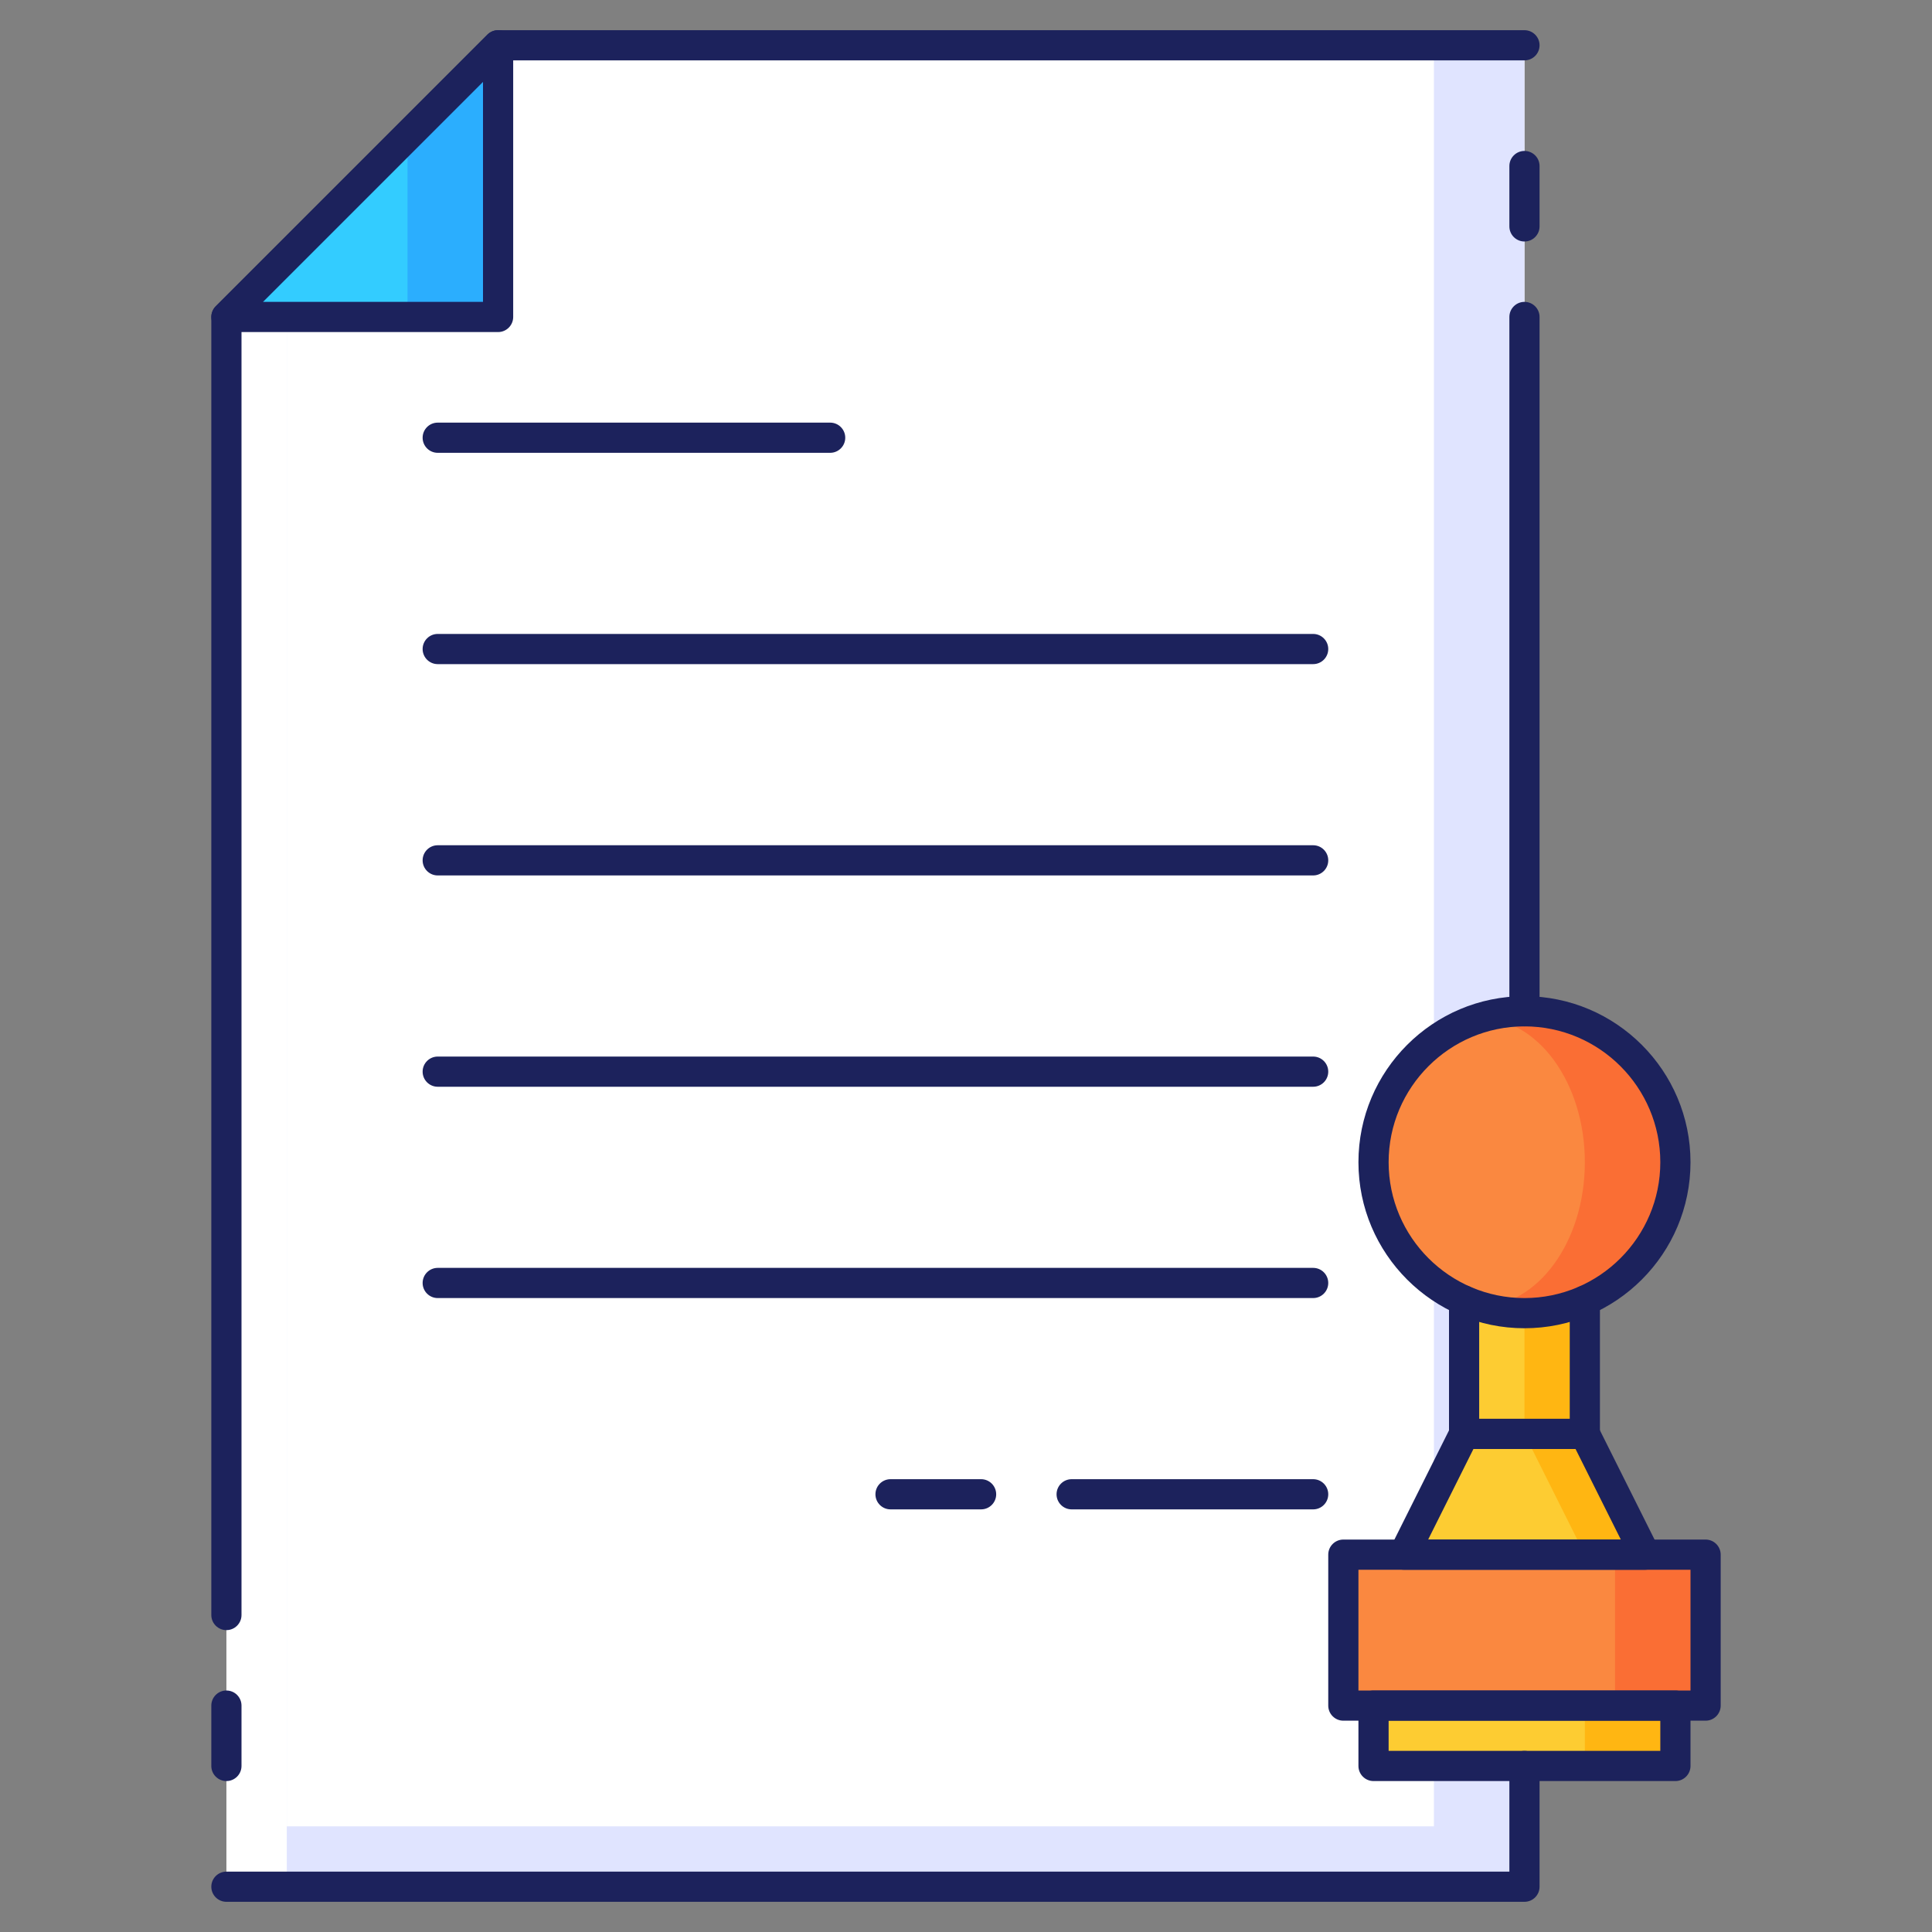 <?xml version="1.0" encoding="utf-8"?>
<!-- Generator: Adobe Illustrator 23.0.1, SVG Export Plug-In . SVG Version: 6.00 Build 0)  -->
<svg version="1.1" id="Layer_1" xmlns="http://www.w3.org/2000/svg" xmlns:xlink="http://www.w3.org/1999/xlink" x="0px" y="0px"
	 viewBox="0 0 64 64" style="enable-background:new 0 0 64 64;" xml:space="preserve">
<rect x="0" y="0" width="64" height="64" fill="#808080" stroke="none"/>
<style type="text/css">
	.st0{fill:#2BAEFE;}
	.st1{fill:#33CCFF;}
	.st2{fill:#FFFFFF;}
	.st3{fill:#FFB612;}
	.st4{fill:#FDCC32;}
	.st5{fill:#FA6E34;}
	.st6{fill:#FA8840;}
	.st7{fill:#E0E4FF;}
	.st8{fill:#1C225C;}
</style>
<g>
	<g>
		<polygon class="st2" points="50.5,1.5 50.5,62.5 7.5,62.5 7.5,10.5 16.5,1.5 		"/>
	</g>
	<g>
		<polygon class="st7" points="50.5,1.5 50.5,62.5 9.5,62.5 9.5,8.5 16.5,1.5 		"/>
	</g>
	<g>
		<polygon class="st2" points="47.5,1.5 47.5,60.5 9.5,60.5 9.5,8.5 16.5,1.5 		"/>
	</g>
	<g>
		<path class="st5" d="M55.5,38.5c0,2.76-2.24,5-5,5c-0.52,0-1.02-0.08-1.5-0.22c-2.03-0.64-3.5-2.54-3.5-4.78s1.47-4.14,3.5-4.78
			c0.48-0.14,0.98-0.22,1.5-0.22C53.26,33.5,55.5,35.74,55.5,38.5z"/>
	</g>
	<g>
		<ellipse class="st6" cx="49" cy="38.5" rx="3.5" ry="4.78"/>
	</g>
	<g>
		<rect x="44.5" y="51.5" class="st5" width="12" height="5"/>
	</g>
	<g>
		<rect x="44.5" y="51.5" class="st6" width="9" height="5"/>
	</g>
	<g>
		<rect x="45.5" y="56.5" class="st3" width="10" height="2"/>
	</g>
	<g>
		<rect x="45.5" y="56.5" class="st4" width="7" height="2"/>
	</g>
	<g>
		<polygon class="st3" points="54.5,51.5 46.5,51.5 48.5,47.5 52.5,47.5 		"/>
	</g>
	<g>
		<polygon class="st4" points="52.5,51.5 46.5,51.5 48.5,47.5 50.5,47.5 		"/>
	</g>
	<g>
		<path class="st3" d="M52.5,43.09v4.41h-4v-4.41c0.16,0.07,0.33,0.14,0.5,0.19c0.48,0.14,0.98,0.22,1.5,0.22
			C51.21,43.5,51.89,43.35,52.5,43.09z"/>
	</g>
	<g>
		<path class="st4" d="M50.5,43.5v4h-2v-4.41c0.16,0.07,0.33,0.14,0.5,0.19C49.48,43.42,49.98,43.5,50.5,43.5z"/>
	</g>
	<g>
		<polygon class="st0" points="16.5,1.5 16.5,10.5 7.5,10.5 		"/>
	</g>
	<g>
		<polygon class="st1" points="13.5,4.5 13.5,10.5 7.5,10.5 		"/>
	</g>
	<g>
		<g>
			<path class="st8" d="M7.5,54C7.224,54,7,53.776,7,53.5v-43c0-0.133,0.053-0.26,0.146-0.354l9-9C16.24,1.053,16.367,1,16.5,1h34
				C50.776,1,51,1.224,51,1.5S50.776,2,50.5,2H16.707L8,10.707V53.5C8,53.776,7.776,54,7.5,54z"/>
		</g>
		<g>
			<path class="st8" d="M50.5,63h-43C7.224,63,7,62.776,7,62.5S7.224,62,7.5,62H50v-3.5c0-0.276,0.224-0.5,0.5-0.5
				s0.5,0.224,0.5,0.5v4C51,62.776,50.776,63,50.5,63z"/>
		</g>
		<g>
			<path class="st8" d="M50.5,8C50.224,8,50,7.776,50,7.5v-2C50,5.224,50.224,5,50.5,5S51,5.224,51,5.5v2C51,7.776,50.776,8,50.5,8z
				"/>
		</g>
		<g>
			<path class="st8" d="M7.5,59C7.224,59,7,58.776,7,58.5v-2C7,56.224,7.224,56,7.5,56S8,56.224,8,56.5v2C8,58.776,7.776,59,7.5,59z
				"/>
		</g>
		<g>
			<path class="st8" d="M50.5,44c-3.032,0-5.5-2.467-5.5-5.5s2.468-5.5,5.5-5.5s5.5,2.467,5.5,5.5S53.532,44,50.5,44z M50.5,34
				c-2.481,0-4.5,2.019-4.5,4.5s2.019,4.5,4.5,4.5s4.5-2.019,4.5-4.5S52.981,34,50.5,34z"/>
		</g>
		<g>
			<path class="st8" d="M56.5,57h-12c-0.276,0-0.5-0.224-0.5-0.5v-5c0-0.276,0.224-0.5,0.5-0.5h12c0.276,0,0.5,0.224,0.5,0.5v5
				C57,56.776,56.776,57,56.5,57z M45,56h11v-4H45V56z"/>
		</g>
		<g>
			<path class="st8" d="M55.5,59h-10c-0.276,0-0.5-0.224-0.5-0.5v-2c0-0.276,0.224-0.5,0.5-0.5h10c0.276,0,0.5,0.224,0.5,0.5v2
				C56,58.776,55.776,59,55.5,59z M46,58h9v-1h-9V58z"/>
		</g>
		<g>
			<path class="st8" d="M54.5,52h-8c-0.173,0-0.334-0.09-0.426-0.237c-0.091-0.147-0.099-0.332-0.021-0.486l2-4
				C48.138,47.107,48.311,47,48.5,47h4c0.189,0,0.362,0.107,0.447,0.276l2,4c0.077,0.155,0.069,0.339-0.021,0.486
				C54.834,51.91,54.673,52,54.5,52z M47.309,51h6.383l-1.5-3h-3.383L47.309,51z"/>
		</g>
		<g>
			<path class="st8" d="M52.5,48h-4c-0.276,0-0.5-0.224-0.5-0.5v-4.416c0-0.276,0.224-0.5,0.5-0.5s0.5,0.224,0.5,0.5V47h3v-3.916
				c0-0.276,0.224-0.5,0.5-0.5s0.5,0.224,0.5,0.5V47.5C53,47.776,52.776,48,52.5,48z"/>
		</g>
		<g>
			<path class="st8" d="M16.5,11h-9c-0.202,0-0.385-0.122-0.462-0.309s-0.034-0.402,0.108-0.545l9-9
				c0.144-0.144,0.359-0.186,0.545-0.108C16.878,1.115,17,1.298,17,1.5v9C17,10.776,16.776,11,16.5,11z M8.707,10H16V2.707L8.707,10
				z"/>
		</g>
		<g>
			<path class="st8" d="M50.5,34c-0.276,0-0.5-0.224-0.5-0.5v-23c0-0.276,0.224-0.5,0.5-0.5s0.5,0.224,0.5,0.5v23
				C51,33.776,50.776,34,50.5,34z"/>
		</g>
		<g>
			<path class="st8" d="M43.5,22h-29c-0.276,0-0.5-0.224-0.5-0.5s0.224-0.5,0.5-0.5h29c0.276,0,0.5,0.224,0.5,0.5S43.776,22,43.5,22
				z"/>
		</g>
		<g>
			<path class="st8" d="M43.5,43h-29c-0.276,0-0.5-0.224-0.5-0.5s0.224-0.5,0.5-0.5h29c0.276,0,0.5,0.224,0.5,0.5S43.776,43,43.5,43
				z"/>
		</g>
		<g>
			<path class="st8" d="M27.5,15h-13c-0.276,0-0.5-0.224-0.5-0.5s0.224-0.5,0.5-0.5h13c0.276,0,0.5,0.224,0.5,0.5S27.776,15,27.5,15
				z"/>
		</g>
		<g>
			<path class="st8" d="M43.5,50h-8c-0.276,0-0.5-0.224-0.5-0.5s0.224-0.5,0.5-0.5h8c0.276,0,0.5,0.224,0.5,0.5S43.776,50,43.5,50z"
				/>
		</g>
		<g>
			<path class="st8" d="M43.5,29h-29c-0.276,0-0.5-0.224-0.5-0.5s0.224-0.5,0.5-0.5h29c0.276,0,0.5,0.224,0.5,0.5S43.776,29,43.5,29
				z"/>
		</g>
		<g>
			<path class="st8" d="M43.5,36h-29c-0.276,0-0.5-0.224-0.5-0.5s0.224-0.5,0.5-0.5h29c0.276,0,0.5,0.224,0.5,0.5S43.776,36,43.5,36
				z"/>
		</g>
		<g>
			<path class="st8" d="M32.5,50h-3c-0.276,0-0.5-0.224-0.5-0.5s0.224-0.5,0.5-0.5h3c0.276,0,0.5,0.224,0.5,0.5S32.776,50,32.5,50z"
				/>
		</g>
	</g>
</g>
</svg>
